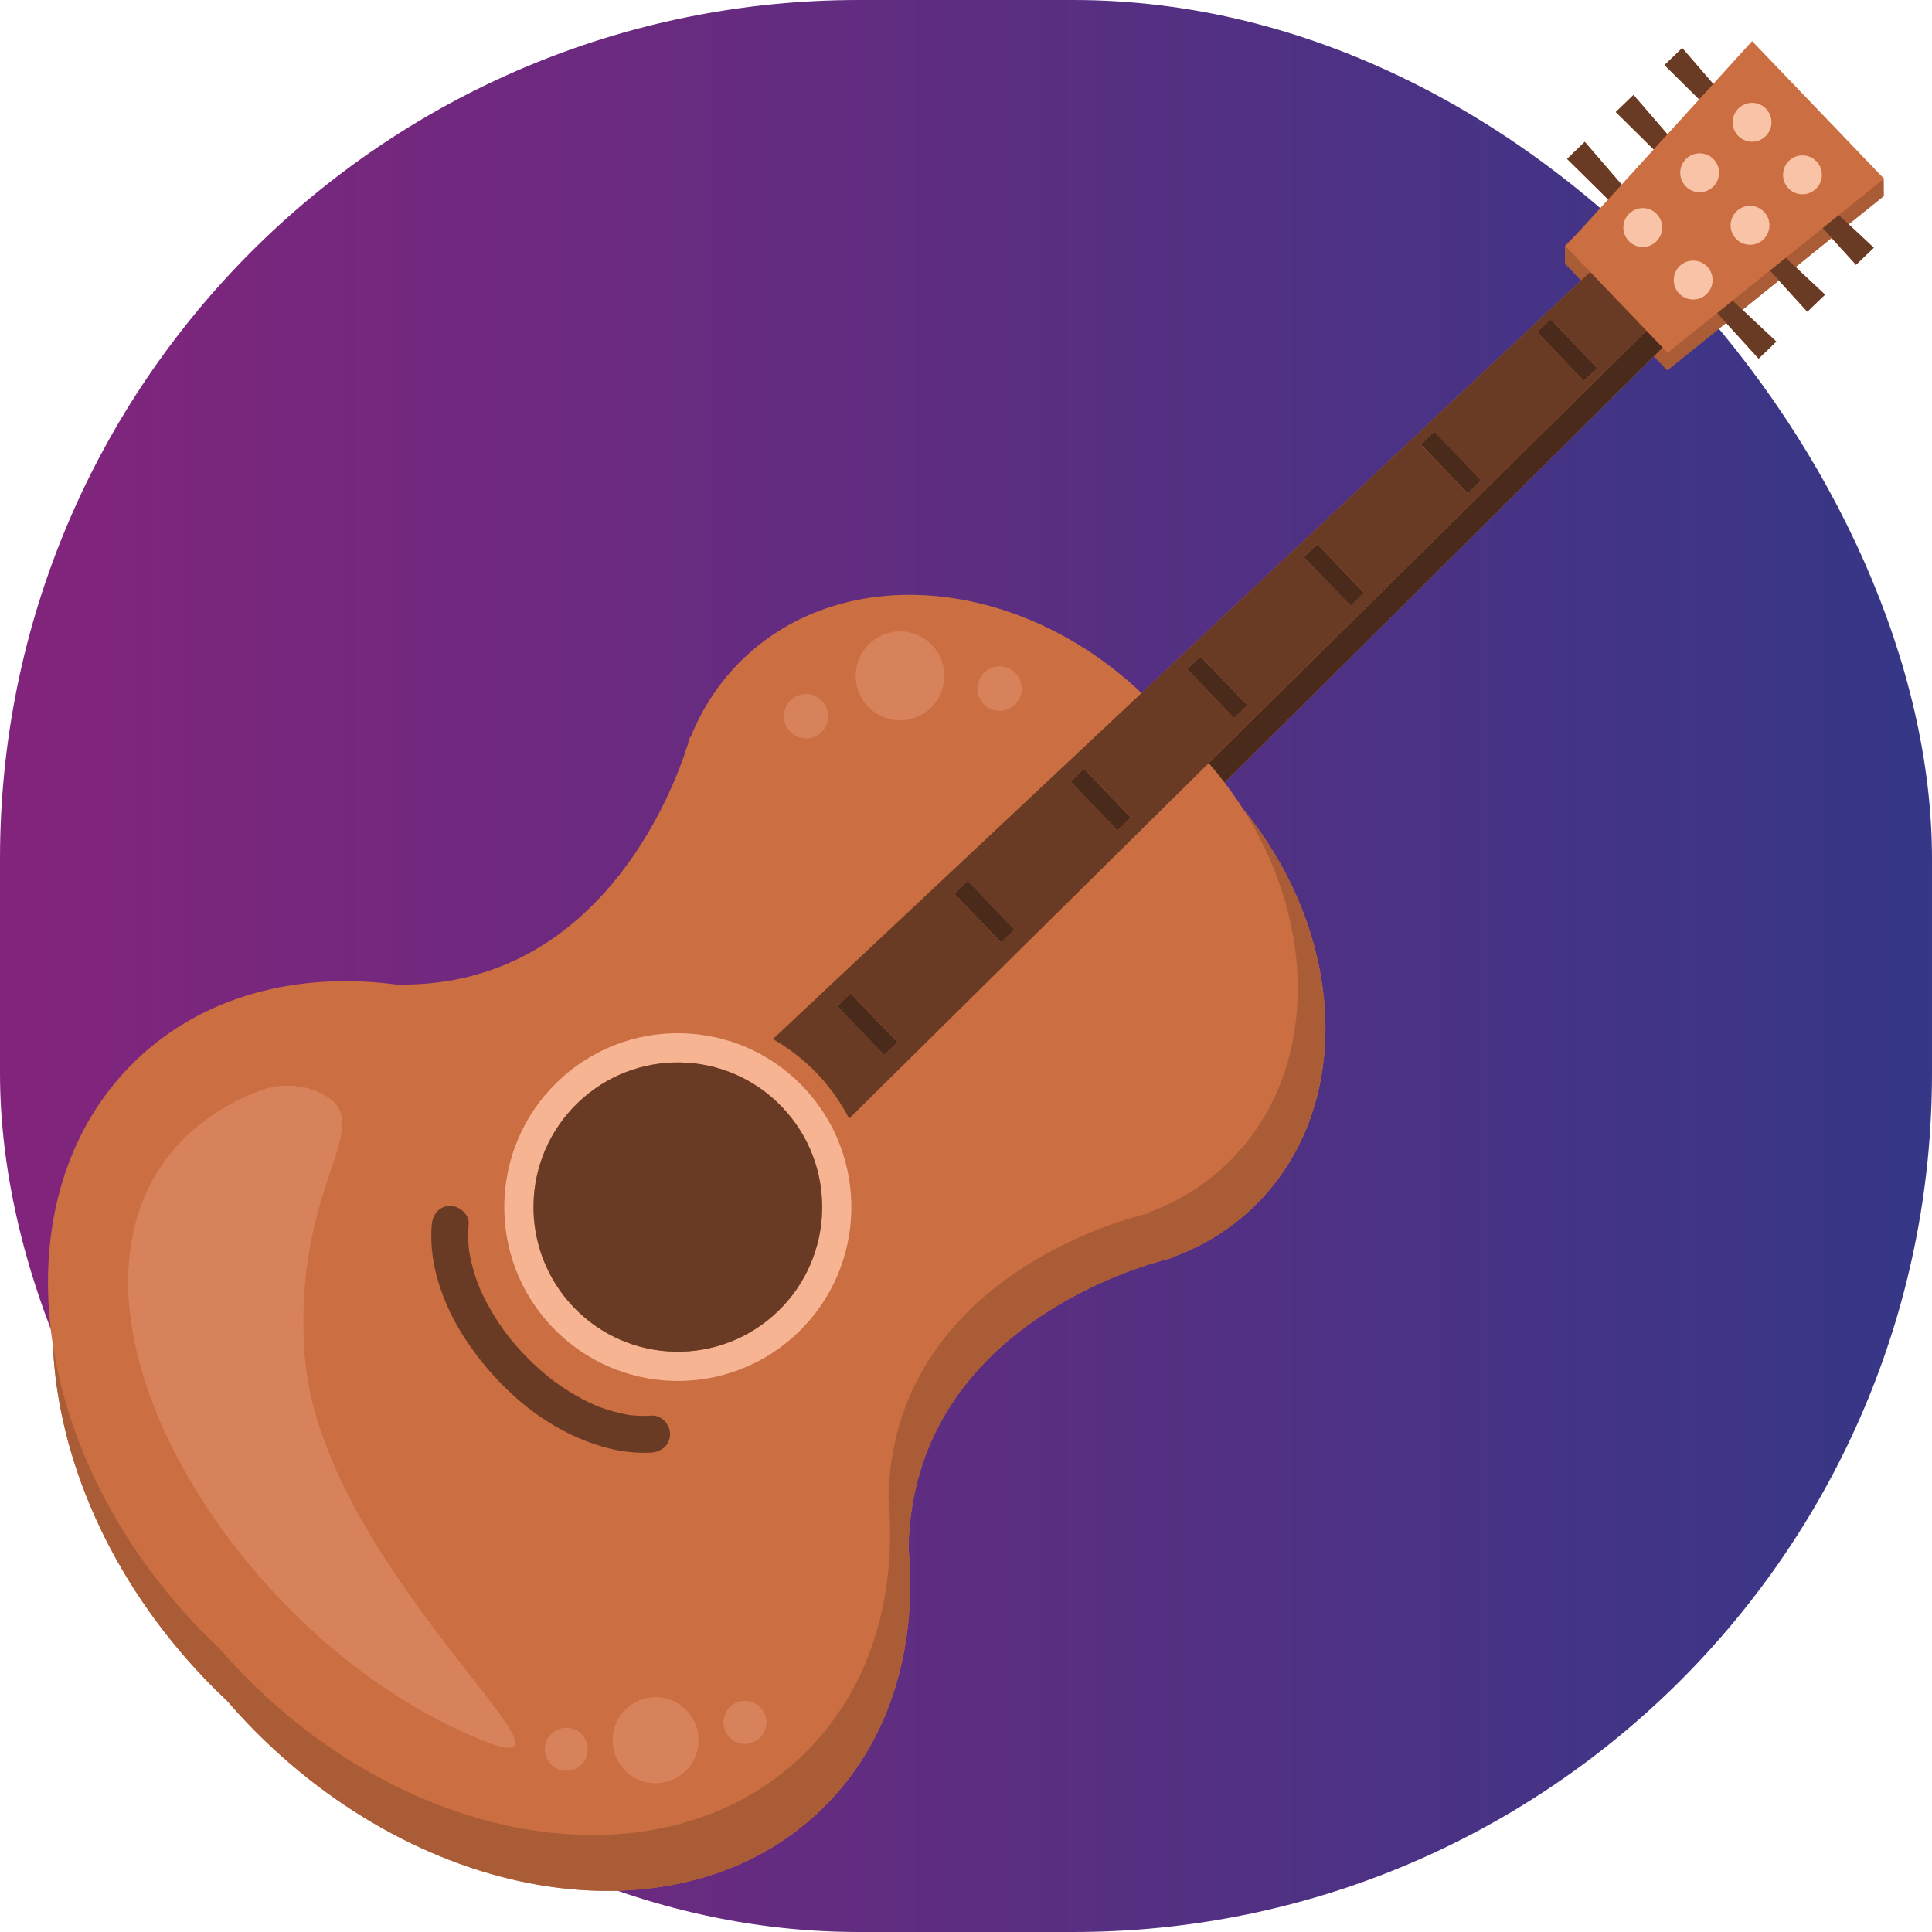 <svg width="36" height="36" viewBox="0 0 36 36" fill="none" xmlns="http://www.w3.org/2000/svg">
<rect width="36" height="36" rx="16" fill="url(#paint0_linear_14_16874)"/>
<path d="M35.098 3.336L35.106 3.33L35.098 3.321V3.318L35.074 3.296L32.648 0.766L31.923 1.564L31.346 0.895L31.016 1.213L31.662 1.851L31.07 2.502L30.438 1.769L30.108 2.087L30.814 2.784L30.217 3.44L29.53 2.643L29.2 2.961L29.965 3.717L29.378 4.363L29.164 4.578L29.166 4.914L29.463 5.224L21.271 12.914C18.999 10.76 15.737 10.457 13.847 12.276C13.412 12.695 13.086 13.192 12.868 13.737L12.859 13.729C12.859 13.729 12.845 13.782 12.815 13.876C12.79 13.947 12.765 14.02 12.743 14.093C12.354 15.194 10.916 18.411 7.389 18.346C5.544 18.103 3.785 18.552 2.53 19.76C1.164 21.076 0.669 23.025 0.986 25.067C1.077 27.161 2.044 29.434 3.827 31.293C3.959 31.431 4.094 31.563 4.231 31.692C4.354 31.834 4.481 31.975 4.613 32.113C7.89 35.53 12.672 36.253 15.295 33.727C16.573 32.497 17.101 30.722 16.929 28.83C17.007 25.231 20.332 23.895 21.466 23.543C21.541 23.524 21.616 23.502 21.69 23.478C21.786 23.452 21.841 23.44 21.841 23.44L21.833 23.431C22.395 23.23 22.913 22.918 23.356 22.491C25.234 20.684 25.113 17.463 23.162 15.073C23.056 14.906 22.941 14.742 22.818 14.581L30.819 6.638L31.069 6.899L32.164 6.017L32.769 6.683L33.099 6.365L32.468 5.773L33.147 5.226L33.677 5.808L34.007 5.49L33.458 4.976L34.13 4.434L34.585 4.934L34.915 4.616L34.448 4.179L35.1 3.654L35.098 3.336Z" fill="#CB6E41"/>
<path d="M32.285 5.601L32.468 5.773L33.147 5.226L32.98 5.042L32.285 5.601Z" fill="#A95C36"/>
<path d="M33.275 4.804L33.458 4.976L34.13 4.434L33.963 4.25L33.275 4.804Z" fill="#A95C36"/>
<path d="M35.098 3.336L34.265 4.007L34.448 4.179L35.1 3.654L35.098 3.336Z" fill="#A95C36"/>
<path d="M31.075 6.575L30.981 6.477L30.818 6.638L31.069 6.899L32.164 6.017L31.997 5.833L31.075 6.575Z" fill="#A95C36"/>
<path d="M35.098 3.318L35.074 3.296L35.098 3.321V3.318Z" fill="#A95C36"/>
<path d="M29.172 4.59L29.378 4.363L29.164 4.578L29.165 4.914L29.463 5.224L29.63 5.067L29.172 4.59Z" fill="#A95C36"/>
<path d="M30.677 6.16L22.523 14.219C22.626 14.338 22.724 14.458 22.817 14.581L30.818 6.638L30.981 6.477L30.677 6.16Z" fill="#4A2A1B"/>
<path d="M22.866 21.683C22.431 22.102 21.922 22.407 21.37 22.605L21.378 22.614C21.378 22.614 21.325 22.626 21.23 22.651C21.157 22.675 21.084 22.696 21.01 22.715C19.897 23.06 16.632 24.372 16.555 27.906C16.724 29.763 16.206 31.506 14.951 32.714C12.376 35.193 7.68 34.484 4.463 31.129C4.334 30.994 4.209 30.856 4.088 30.716C3.954 30.59 3.821 30.459 3.691 30.324C2.182 28.75 1.266 26.872 0.986 25.067C1.077 27.16 2.044 29.434 3.827 31.293C3.959 31.431 4.094 31.563 4.231 31.692C4.354 31.834 4.481 31.975 4.613 32.113C7.889 35.53 12.672 36.252 15.295 33.727C16.573 32.497 17.101 30.722 16.929 28.83C17.007 25.23 20.332 23.895 21.466 23.543C21.541 23.523 21.616 23.502 21.689 23.478C21.786 23.452 21.841 23.44 21.841 23.44L21.833 23.43C22.395 23.23 22.913 22.918 23.356 22.491C25.234 20.683 25.113 17.463 23.162 15.073C24.595 17.322 24.538 20.073 22.866 21.683Z" fill="#A95C36"/>
<path d="M15.22 19.999C15.467 20.256 15.667 20.541 15.822 20.843L22.523 14.219L30.677 6.16L29.63 5.067L29.463 5.224L21.271 12.914L14.402 19.362C14.697 19.53 14.973 19.741 15.22 19.999ZM28.893 5.952L29.766 6.861L29.518 7.1L28.646 6.19L28.893 5.952ZM26.72 8.044L27.592 8.954L27.345 9.192L26.472 8.282L26.72 8.044ZM24.546 10.137L25.419 11.046L25.171 11.285L24.299 10.375L24.546 10.137ZM22.373 12.229L23.245 13.139L22.998 13.377L22.125 12.468L22.373 12.229ZM20.2 14.322L21.072 15.231L20.824 15.47L19.952 14.56L20.2 14.322ZM18.026 16.414L18.898 17.324L18.651 17.562L17.779 16.652L18.026 16.414ZM15.853 18.507L16.725 19.416L16.477 19.655L15.605 18.745L15.853 18.507Z" fill="#693B25"/>
<path d="M10.39 20.156C9.102 21.395 9.061 23.447 10.299 24.737C11.536 26.027 13.583 26.068 14.871 24.829C16.158 23.589 16.199 21.538 14.962 20.247C13.725 18.957 11.678 18.916 10.39 20.156ZM14.494 24.436C13.423 25.467 11.72 25.433 10.691 24.36C9.662 23.286 9.696 21.58 10.767 20.549C11.838 19.517 13.541 19.551 14.57 20.625C15.599 21.698 15.565 23.404 14.494 24.436Z" fill="#F7B493"/>
<path d="M10.767 20.549C9.696 21.58 9.662 23.286 10.691 24.36C11.72 25.433 13.423 25.467 14.494 24.436C15.565 23.404 15.599 21.698 14.57 20.625C13.541 19.551 11.838 19.517 10.767 20.549Z" fill="#693B25"/>
<path d="M12.143 27.066C12.328 27.055 12.486 26.917 12.486 26.722C12.486 26.545 12.329 26.367 12.143 26.378C12.061 26.384 11.979 26.385 11.896 26.381C11.855 26.379 11.813 26.376 11.772 26.372C11.758 26.37 11.743 26.369 11.729 26.367C11.721 26.366 11.704 26.363 11.691 26.36C11.514 26.328 11.342 26.281 11.174 26.218C11.164 26.214 11.093 26.185 11.089 26.184C11.051 26.168 11.014 26.151 10.976 26.133C10.888 26.09 10.802 26.044 10.717 25.995C10.635 25.948 10.556 25.898 10.478 25.846C10.444 25.823 10.409 25.799 10.376 25.775C10.356 25.761 10.337 25.747 10.318 25.733C10.319 25.734 10.278 25.703 10.267 25.694C10.112 25.573 9.965 25.44 9.827 25.3C9.763 25.235 9.7 25.169 9.64 25.101C9.608 25.064 9.576 25.027 9.545 24.99C9.53 24.971 9.514 24.953 9.499 24.934C9.5 24.935 9.467 24.893 9.458 24.882C9.344 24.733 9.239 24.575 9.145 24.411C9.047 24.242 8.959 24.061 8.909 23.929C8.838 23.743 8.783 23.55 8.748 23.353C8.746 23.341 8.744 23.328 8.742 23.315L8.735 23.253C8.731 23.211 8.727 23.169 8.726 23.127C8.721 23.022 8.724 22.918 8.733 22.814C8.749 22.629 8.563 22.47 8.389 22.47C8.19 22.47 8.062 22.628 8.046 22.814C7.974 23.64 8.321 24.475 8.795 25.134C9.302 25.84 9.981 26.452 10.784 26.797C11.213 26.981 11.674 27.096 12.143 27.066Z" fill="#693B25"/>
<path d="M28.892 5.951L28.644 6.189L29.516 7.099L29.764 6.861L28.892 5.951Z" fill="#4A2A1B"/>
<path d="M26.723 8.042L26.475 8.281L27.347 9.19L27.595 8.952L26.723 8.042Z" fill="#4A2A1B"/>
<path d="M24.546 10.139L24.298 10.377L25.17 11.287L25.418 11.048L24.546 10.139Z" fill="#4A2A1B"/>
<path d="M22.372 12.231L22.124 12.469L22.997 13.379L23.244 13.141L22.372 12.231Z" fill="#4A2A1B"/>
<path d="M20.199 14.324L19.951 14.562L20.823 15.472L21.071 15.234L20.199 14.324Z" fill="#4A2A1B"/>
<path d="M18.029 16.413L17.781 16.652L18.654 17.562L18.901 17.323L18.029 16.413Z" fill="#4A2A1B"/>
<path d="M15.851 18.508L15.604 18.747L16.476 19.657L16.724 19.418L15.851 18.508Z" fill="#4A2A1B"/>
<path d="M6.053 20.409C5.673 20.192 5.211 20.178 4.804 20.336C3.965 20.662 2.493 21.535 2.393 23.672C2.252 26.67 5.087 30.621 8.536 32.231C11.985 33.841 6.002 29.422 5.68 25.279C5.432 22.095 7.045 20.976 6.053 20.409Z" fill="#D7825A"/>
<path d="M10.275 32.306C10.116 32.46 10.11 32.714 10.264 32.874C10.417 33.034 10.671 33.039 10.83 32.885C10.99 32.732 10.995 32.477 10.841 32.318C10.688 32.158 10.435 32.153 10.275 32.306Z" fill="#D7825A"/>
<path d="M13.604 31.805C13.444 31.959 13.439 32.213 13.593 32.373C13.746 32.533 14 32.538 14.159 32.384C14.319 32.231 14.324 31.977 14.171 31.817C14.017 31.657 13.764 31.652 13.604 31.805Z" fill="#D7825A"/>
<path d="M11.66 31.848C11.341 32.155 11.331 32.663 11.638 32.983C11.944 33.302 12.451 33.312 12.771 33.005C13.09 32.698 13.1 32.19 12.793 31.87C12.487 31.55 11.979 31.54 11.66 31.848Z" fill="#D7825A"/>
<path d="M14.866 13.731C15.079 13.816 15.319 13.712 15.404 13.499C15.488 13.286 15.384 13.045 15.172 12.961C14.96 12.876 14.719 12.98 14.635 13.193C14.55 13.405 14.654 13.646 14.866 13.731Z" fill="#D7825A"/>
<path d="M18.472 13.217C18.685 13.301 18.925 13.197 19.01 12.985C19.094 12.772 18.991 12.531 18.778 12.446C18.566 12.361 18.325 12.466 18.241 12.678C18.157 12.891 18.26 13.132 18.472 13.217Z" fill="#D7825A"/>
<path d="M16.465 13.364C16.889 13.534 17.37 13.326 17.539 12.9C17.708 12.475 17.501 11.993 17.076 11.823C16.652 11.654 16.171 11.862 16.002 12.287C15.833 12.713 16.04 13.195 16.465 13.364Z" fill="#D7825A"/>
<path d="M33.963 4.25L34.13 4.434L34.584 4.934L34.915 4.616L34.448 4.179L34.265 4.007L33.963 4.25Z" fill="#693B25"/>
<path d="M32.98 5.042L33.147 5.226L33.676 5.808L34.007 5.49L33.458 4.976L33.275 4.804L32.98 5.042Z" fill="#693B25"/>
<path d="M31.997 5.833L32.164 6.017L32.769 6.682L33.099 6.365L32.468 5.773L32.285 5.601L31.997 5.833Z" fill="#693B25"/>
<path d="M31.346 0.895L31.016 1.213L31.662 1.851L31.923 1.564L31.346 0.895Z" fill="#693B25"/>
<path d="M30.438 1.769L30.108 2.087L30.813 2.784L31.07 2.502L30.438 1.769Z" fill="#693B25"/>
<path d="M29.53 2.643L29.2 2.961L29.965 3.717L30.217 3.44L29.53 2.643Z" fill="#693B25"/>
<path d="M32.898 2.54C33.042 2.401 33.047 2.172 32.909 2.028C32.77 1.883 32.541 1.879 32.397 2.017C32.253 2.156 32.248 2.386 32.387 2.53C32.525 2.674 32.754 2.679 32.898 2.54Z" fill="#F9C3A8"/>
<path d="M31.921 3.481C32.065 3.342 32.07 3.113 31.931 2.968C31.793 2.824 31.564 2.819 31.42 2.958C31.276 3.097 31.271 3.326 31.41 3.471C31.548 3.615 31.777 3.62 31.921 3.481Z" fill="#F9C3A8"/>
<path d="M30.861 4.501C31.006 4.362 31.01 4.133 30.872 3.989C30.733 3.844 30.504 3.84 30.36 3.978C30.216 4.117 30.211 4.347 30.35 4.491C30.488 4.635 30.717 4.64 30.861 4.501Z" fill="#F9C3A8"/>
<path d="M33.837 3.519C33.981 3.381 33.986 3.151 33.847 3.007C33.709 2.862 33.48 2.858 33.336 2.996C33.192 3.135 33.187 3.365 33.325 3.509C33.464 3.653 33.693 3.658 33.837 3.519Z" fill="#F9C3A8"/>
<path d="M32.86 4.46C33.004 4.321 33.009 4.092 32.87 3.947C32.732 3.803 32.503 3.798 32.359 3.937C32.215 4.076 32.21 4.305 32.349 4.45C32.487 4.594 32.716 4.599 32.86 4.46Z" fill="#F9C3A8"/>
<path d="M31.8 5.48C31.944 5.342 31.949 5.112 31.811 4.968C31.672 4.823 31.443 4.819 31.299 4.957C31.155 5.096 31.15 5.326 31.289 5.47C31.427 5.614 31.656 5.619 31.8 5.48Z" fill="#F9C3A8"/>
<defs>
<linearGradient id="paint0_linear_14_16874" x1="0" y1="18" x2="36" y2="18" gradientUnits="userSpaceOnUse">
<stop stop-color="#83247C"/>
<stop offset="1" stop-color="#363787"/>
</linearGradient>
</defs>
</svg>
